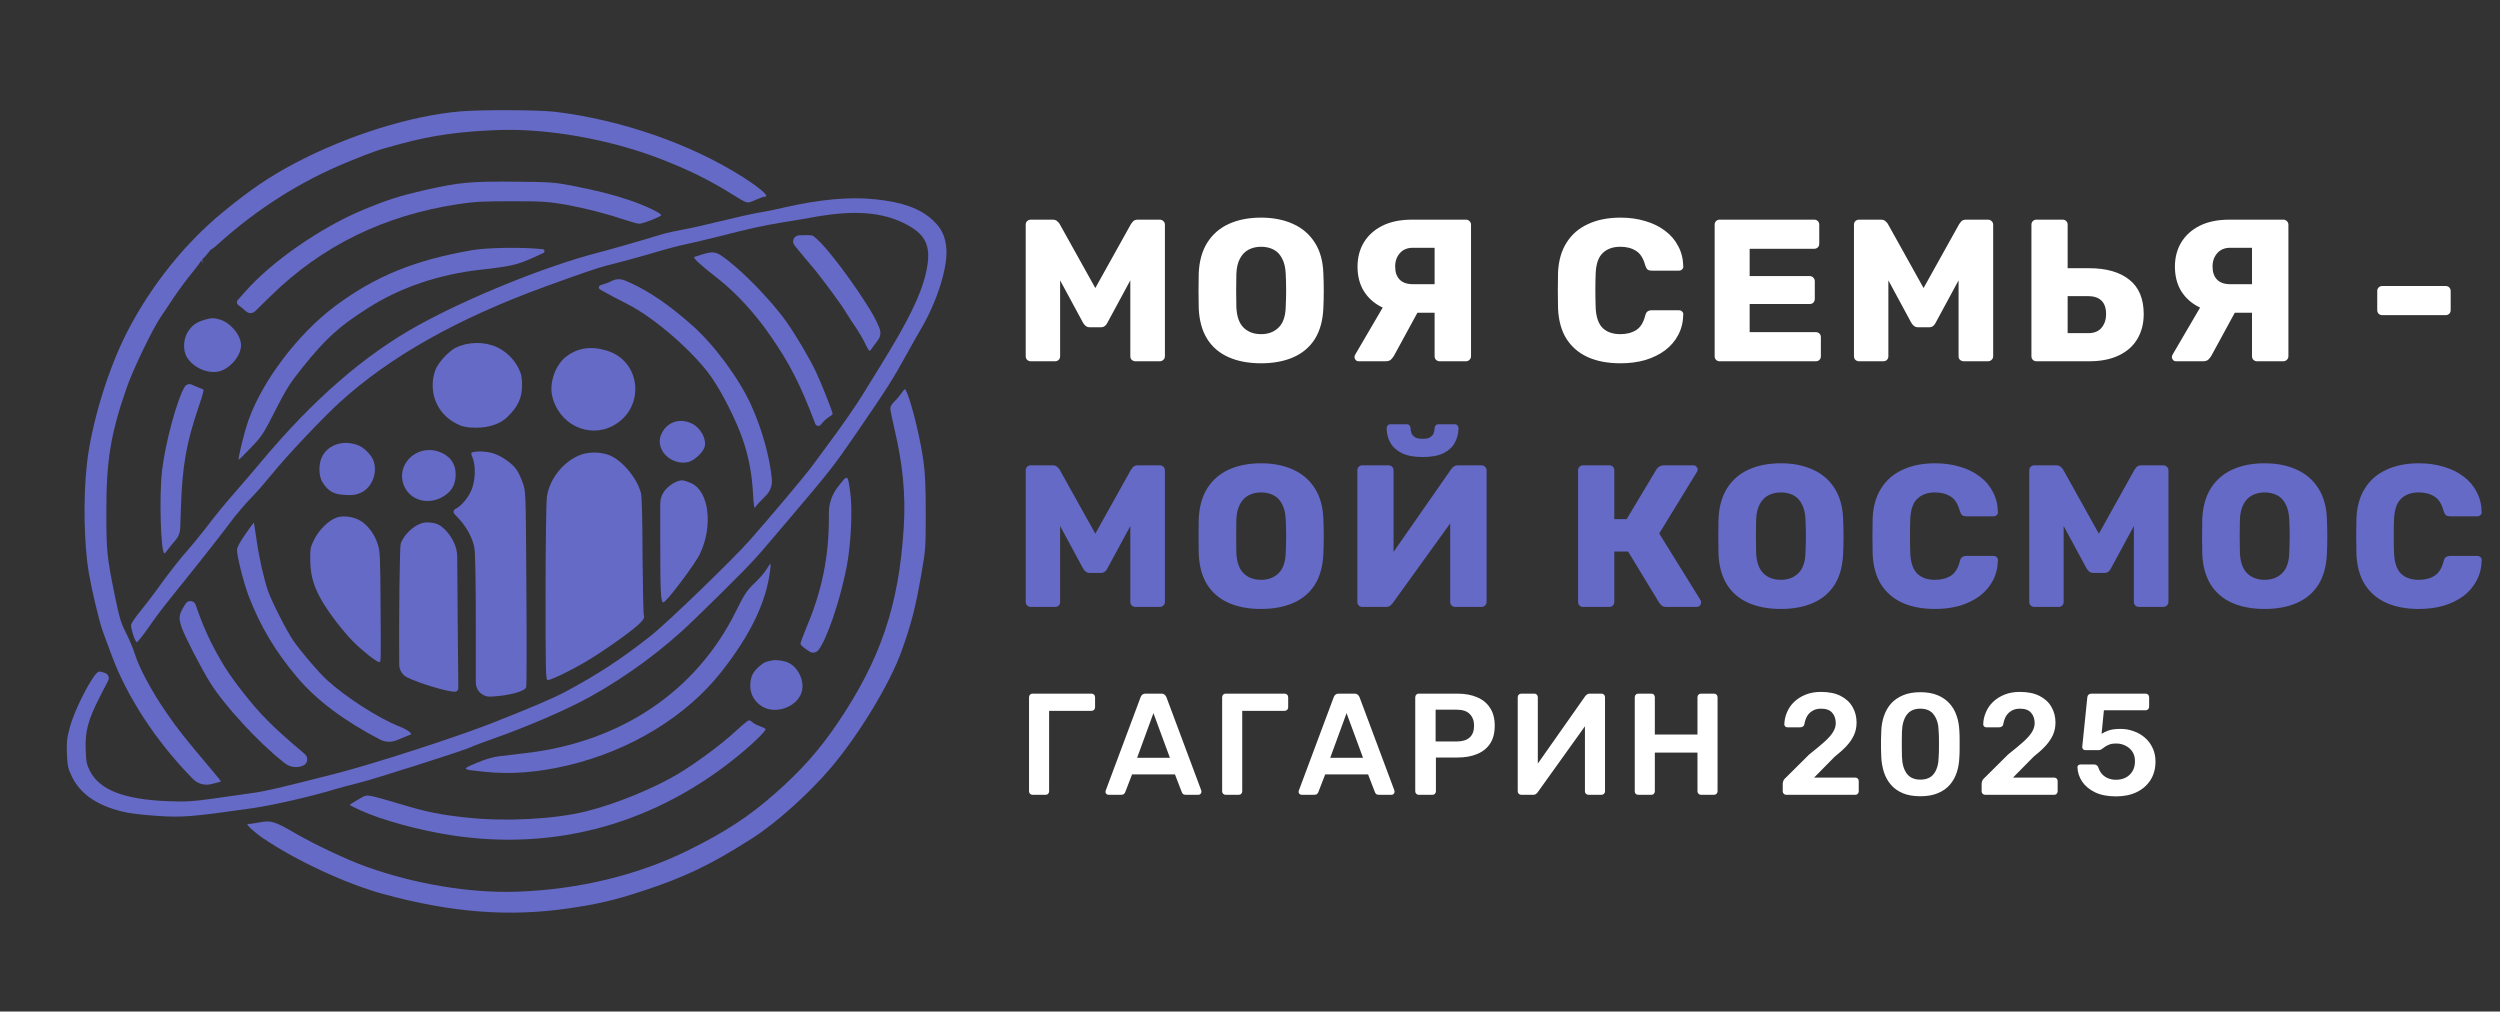 <svg width="173" height="70" viewBox="0 0 173 70" fill="none" xmlns="http://www.w3.org/2000/svg">
<rect x="0" y="0" width="173" height="70" fill="#333333" stroke="none"/>
<g clip-path="url(#clip0_3_93)">
<path d="M42.06 31.46C42.961 31.755 44.047 33.008 44.344 34.081C44.418 34.341 44.456 35.772 44.465 38.465C44.483 40.656 44.52 42.517 44.558 42.598C44.613 42.705 44.548 42.848 44.335 43.072C43.973 43.474 42.302 44.691 40.928 45.55C39.907 46.194 38.171 47.062 37.901 47.062C37.762 47.062 37.753 46.507 37.753 40.996C37.753 37.669 37.799 34.681 37.846 34.367C38.022 33.187 38.904 32.033 40.027 31.532C40.594 31.272 41.411 31.245 42.06 31.46Z" fill="#656AC6"/>
<path d="M34.105 31.362C34.689 31.532 35.497 32.095 35.776 32.552C35.896 32.73 36.082 33.142 36.193 33.464C36.375 33.998 36.387 34.159 36.418 39.483L36.425 40.618L36.425 40.701C36.453 44.36 36.444 47.437 36.416 47.545C36.342 47.849 35.172 48.153 33.928 48.207C33.38 48.226 32.926 47.787 32.926 47.239V43.331C32.926 40.182 32.889 38.223 32.824 37.883C32.694 37.212 32.267 36.425 31.691 35.826L31.451 35.571C31.349 35.462 31.38 35.284 31.515 35.217C31.942 35.003 32.424 34.421 32.647 33.858C32.898 33.214 32.926 32.247 32.712 31.702C32.573 31.353 32.582 31.326 32.721 31.29C33.065 31.201 33.659 31.236 34.105 31.362Z" fill="#656AC6"/>
<path d="M30.206 36.246C30.605 36.389 31.06 36.855 31.357 37.427C31.54 37.768 31.637 38.148 31.64 38.535L31.672 42.902L31.716 47.625C31.718 47.758 31.61 47.867 31.477 47.867C30.93 47.867 29.064 47.303 28.191 46.883C27.85 46.718 27.631 46.375 27.626 45.996L27.625 45.872C27.597 42.669 27.662 37.794 27.727 37.615C28.043 36.819 28.878 36.148 29.546 36.148C29.769 36.148 30.057 36.193 30.206 36.246Z" fill="#656AC6"/>
<path d="M30.335 31.245C31.106 31.496 31.533 32.059 31.533 32.829C31.533 33.589 31.208 34.099 30.512 34.448C29.537 34.931 28.423 34.6 27.996 33.697C27.309 32.247 28.757 30.727 30.335 31.245Z" fill="#656AC6"/>
<path d="M34.337 23.999C34.996 24.295 35.571 24.84 35.887 25.493C36.082 25.896 36.128 26.128 36.128 26.665C36.128 27.515 35.85 28.132 35.135 28.83C34.482 29.473 33.495 29.651 32.581 29.585C32.296 29.565 32.018 29.517 31.802 29.421C31.078 29.099 30.558 28.624 30.233 27.962C29.881 27.256 29.843 26.325 30.141 25.574C30.326 25.091 31.05 24.303 31.533 24.062C32.378 23.651 33.473 23.624 34.337 23.999Z" fill="#656AC6"/>
<path d="M41.977 24.259C44.409 24.983 44.678 28.276 42.395 29.474C40.705 30.36 38.644 29.34 38.208 27.39C38.004 26.477 38.44 25.252 39.164 24.688C39.972 24.071 40.881 23.928 41.977 24.259Z" fill="#656AC6"/>
<path d="M60.572 13.792C62.447 13.989 63.654 14.418 64.526 15.215C65.167 15.796 65.436 16.378 65.492 17.272C65.566 18.56 64.851 20.815 63.802 22.64C63.524 23.105 63.106 23.847 62.864 24.295C61.704 26.388 61.5 26.71 59.151 30.136C57.703 32.247 57.359 32.677 54.556 35.978C54.293 36.29 53.667 37.024 53.13 37.654L53.033 37.767C52.068 38.912 51.102 39.896 48.011 42.902C45.941 44.915 43.379 46.811 40.816 48.225C39.266 49.092 36.351 50.345 34.086 51.132C33.427 51.365 32.758 51.615 32.601 51.696C32.146 51.919 25.814 53.941 24.803 54.182C24.292 54.308 23.624 54.487 23.317 54.576C21.656 55.086 18.954 55.712 17.469 55.927C13.282 56.526 12.595 56.58 10.813 56.455C10.042 56.401 9.132 56.303 8.789 56.231C6.858 55.837 5.577 55.005 4.973 53.735C4.704 53.181 4.667 52.993 4.63 52.161C4.602 51.365 4.63 51.078 4.834 50.327C5.168 49.066 6.431 46.632 6.821 46.48C6.895 46.453 7.109 46.507 7.303 46.587C7.5 46.675 7.583 46.91 7.484 47.101L6.969 48.099C6.087 49.817 5.883 50.577 5.93 51.883C5.957 52.697 5.995 52.903 6.217 53.342C6.895 54.675 8.594 55.328 11.667 55.444C12.911 55.489 13.319 55.462 14.73 55.265C15.621 55.14 16.819 54.97 17.376 54.889C18.341 54.764 19.353 54.522 23.178 53.547C25.759 52.894 31.672 50.98 34.132 50.005C36.955 48.887 38.291 48.314 39.145 47.858C41.383 46.659 42.952 45.63 44.994 44.029C46.136 43.134 50.657 38.769 51.91 37.355C53.321 35.754 55.772 32.847 56.227 32.212C56.459 31.89 56.886 31.308 57.183 30.915C58.186 29.581 59.244 28.052 59.764 27.202C60.052 26.737 60.553 25.923 60.878 25.395C62.855 22.21 63.728 20.421 64.081 18.864C64.489 17.04 64.108 16.199 62.521 15.429C60.971 14.678 59.133 14.544 56.552 14.982C55.791 15.116 54.695 15.304 54.129 15.393C52.82 15.608 51.845 15.823 49.821 16.342C48.93 16.565 47.844 16.825 47.408 16.914C46.971 17.004 46.219 17.201 45.737 17.344C44.808 17.63 42.942 18.14 41.931 18.39C41.364 18.534 40.269 18.909 37.753 19.822C31.645 22.049 26.994 24.67 23.512 27.837C22.287 28.955 19.817 31.576 18.833 32.793C18.397 33.33 17.738 34.09 17.357 34.475C16.986 34.86 16.485 35.441 16.234 35.763C15.361 36.926 14.155 38.465 12.614 40.379L12.437 40.599C11.093 42.276 10.987 42.408 10.274 43.43C9.894 43.966 9.531 44.423 9.476 44.441C9.374 44.476 9.067 43.582 9.067 43.251C9.067 43.161 9.364 42.714 9.726 42.276C10.088 41.828 10.599 41.166 10.859 40.8C11.472 39.923 12.595 38.483 13.087 37.955C13.3 37.722 13.811 37.096 14.22 36.568C14.972 35.575 15.529 34.904 16.559 33.723C16.884 33.357 17.562 32.56 18.081 31.943C21.702 27.613 25.248 24.545 28.98 22.488C32.554 20.528 37.809 18.408 41.373 17.487C42.237 17.263 44.363 16.655 45.737 16.234C46.117 16.118 46.813 15.966 47.268 15.886C47.733 15.805 48.902 15.546 49.868 15.304C50.843 15.062 52.012 14.803 52.467 14.723C52.931 14.651 53.72 14.49 54.231 14.365C56.737 13.792 58.798 13.604 60.572 13.792Z" fill="#656AC6"/>
<path d="M43.657 19.589C44.966 20.189 46.34 21.128 47.918 22.532C49.441 23.883 51.14 26.191 51.975 28.025C52.736 29.707 53.275 31.648 53.414 33.169C53.449 33.589 53.297 34.002 52.999 34.3L52.913 34.385C52.606 34.69 52.309 35.012 52.263 35.101C52.198 35.226 52.151 34.976 52.114 34.206C52.031 32.757 51.817 31.639 51.4 30.413C50.954 29.116 50.016 27.238 49.255 26.137C48.067 24.402 45.273 21.969 43.407 21.038C42.877 20.77 42.153 20.394 41.8 20.189L41.527 20.035C41.396 19.963 41.423 19.767 41.568 19.732C41.791 19.67 42.144 19.544 42.348 19.437C42.641 19.283 42.961 19.291 43.265 19.42C43.385 19.47 43.519 19.528 43.657 19.589Z" fill="#656AC6"/>
<path d="M53.293 39.476C53.024 41.658 51.947 43.904 49.942 46.462C47.501 49.575 43.648 51.928 39.285 52.966C37.187 53.458 35.349 53.601 33.483 53.404C31.923 53.243 31.923 53.243 32.972 52.796C33.538 52.554 34.114 52.384 34.495 52.34C34.799 52.299 35.529 52.213 36.176 52.138L36.36 52.116C42.952 51.356 48.169 47.849 50.907 42.338C51.52 41.104 51.678 40.862 52.198 40.37C52.523 40.066 52.894 39.637 53.033 39.413C53.163 39.189 53.293 39.01 53.312 39.01C53.34 39.01 53.33 39.225 53.293 39.476Z" fill="#656AC6"/>
<path d="M17.747 37.311C17.924 38.572 18.249 40.021 18.546 40.889C18.778 41.578 19.873 43.734 20.309 44.351C20.866 45.147 22.008 46.48 22.612 47.044C23.884 48.216 26.195 49.71 27.662 50.282C27.95 50.398 28.265 50.568 28.349 50.658C28.488 50.801 28.479 50.819 28.321 50.873C28.219 50.908 27.857 51.051 27.504 51.203L27.436 51.231C27.066 51.378 26.651 51.359 26.297 51.177C23.8 49.88 21.878 48.43 20.56 46.865C19.056 45.085 17.998 43.313 17.209 41.247C16.865 40.361 16.401 38.509 16.401 38.053C16.401 37.874 16.596 37.517 16.977 36.971C17.292 36.514 17.552 36.157 17.562 36.166C17.58 36.184 17.654 36.694 17.747 37.311Z" fill="#656AC6"/>
<path d="M37.558 17.245C37.696 17.26 37.727 17.448 37.6 17.506L37.001 17.782C35.841 18.319 35.376 18.426 33.306 18.659C30.401 18.972 27.69 19.893 25.462 21.316C23.466 22.586 22.547 23.418 20.969 25.386C20.077 26.495 19.827 26.88 19.056 28.392C18.239 30.011 18.128 30.181 17.357 30.986C16.912 31.451 16.531 31.827 16.522 31.818C16.448 31.746 16.912 29.868 17.2 29.063C18.184 26.316 20.634 23.096 23.178 21.19C25.954 19.115 28.72 17.988 32.694 17.308C33.752 17.129 36.203 17.093 37.558 17.245Z" fill="#656AC6"/>
<path d="M39.517 12.835C41.299 13.184 42.413 13.461 43.62 13.873C44.688 14.239 45.764 14.758 45.755 14.893C45.746 14.991 44.483 15.483 44.242 15.483C44.14 15.483 43.759 15.385 43.388 15.259C42.005 14.794 40.51 14.409 39.183 14.168C37.92 13.953 37.586 13.926 35.432 13.926C33.408 13.926 32.87 13.953 31.719 14.123C26.557 14.91 22.259 17.013 18.713 20.502L17.653 21.537C17.482 21.704 17.21 21.709 17.032 21.548C16.847 21.387 16.605 21.19 16.494 21.11C16.377 21.035 16.355 20.873 16.447 20.769L16.94 20.215C18.778 18.104 22.222 15.716 25.202 14.49C26.799 13.828 27.699 13.542 29.389 13.157C31.802 12.611 32.526 12.54 35.85 12.576C38.041 12.594 38.375 12.62 39.517 12.835Z" fill="#656AC6"/>
<path d="M15.185 22.103C15.937 22.309 16.68 23.194 16.68 23.892C16.68 24.599 15.956 25.475 15.204 25.69C14.415 25.914 13.31 25.422 12.901 24.661C12.66 24.205 12.688 23.472 12.985 22.988C13.263 22.532 13.56 22.309 14.127 22.139C14.591 21.995 14.786 21.987 15.185 22.103Z" fill="#656AC6"/>
<path d="M38.403 7.736C42.998 8.291 47.807 9.963 51.409 12.254C52.616 13.023 53.275 13.604 52.941 13.604C52.866 13.604 52.56 13.712 52.272 13.837C51.669 14.105 51.78 14.132 50.564 13.381C49.032 12.432 47.612 11.735 45.718 11.001C42.209 9.641 37.92 8.881 34.504 8.997C31.802 9.096 29.909 9.364 27.727 9.954C26.149 10.375 25.787 10.5 24.069 11.207C20.783 12.549 17.757 14.472 15.064 16.914C14.294 17.63 13.449 17.786 13.904 17.5C14.108 17.366 13.954 16.803 14 17C14.057 17.24 14.366 17.337 14.514 17.14C14.952 16.556 15.551 15.786 15.5 16C15.464 16.151 14.905 16.875 14.402 17.505C13.895 18.14 13.986 17.69 14.043 18.5C14.043 18.269 13.99 18.12 13.923 18.023C13.881 17.962 13.915 17.977 13.904 18.05C13.895 18.104 13.635 18.462 13.31 18.855C12.985 19.24 12.409 20.018 12.029 20.582C11.657 21.146 11.249 21.745 11.137 21.915C10.571 22.729 9.188 25.592 8.752 26.871C7.656 30.029 7.35 31.89 7.359 35.432C7.359 38.134 7.396 38.536 7.953 41.256C8.269 42.785 8.371 43.126 8.724 43.805C8.947 44.244 9.225 44.906 9.337 45.273C9.634 46.239 10.525 47.885 11.527 49.334C12.298 50.461 12.79 51.078 14.749 53.395C15.046 53.744 15.287 54.048 15.287 54.075C15.287 54.093 14.962 54.182 14.572 54.272C14.122 54.367 13.655 54.222 13.336 53.89L13.171 53.717C10.766 51.239 8.798 48.216 7.749 45.407C7.489 44.718 7.201 43.94 7.109 43.68C6.886 43.09 6.338 40.773 6.143 39.637C5.809 37.615 5.753 34.457 6.013 32.122C6.329 29.286 7.489 25.484 8.854 22.863C10.497 19.705 12.818 16.816 15.436 14.669C17.348 13.103 18.657 12.218 20.421 11.287C24.051 9.373 28.423 8.004 31.839 7.709C33.334 7.584 37.242 7.602 38.403 7.736Z" fill="#656AC6"/>
<path d="M51.941 49.878C52.011 49.92 52.075 49.993 52.143 50.039C52.245 50.108 52.407 50.19 52.569 50.246C52.792 50.327 52.978 50.425 52.978 50.461C52.978 50.604 52.161 51.409 51.214 52.188C45.402 56.992 38.44 58.933 31.162 57.788C28.943 57.439 26.427 56.75 24.97 56.088C24.543 55.891 24.199 55.721 24.199 55.703C24.199 55.685 24.45 55.524 24.756 55.345C25.304 55.014 25.332 55.014 25.787 55.104C26.047 55.158 26.928 55.408 27.755 55.658C29.5 56.186 30.512 56.392 32.341 56.58C34.977 56.866 38.375 56.687 40.538 56.151C42.58 55.65 45.273 54.549 46.962 53.529C48.262 52.742 49.896 51.526 50.88 50.622C51.222 50.306 51.543 50.033 51.711 49.908C51.785 49.853 51.863 49.831 51.941 49.878Z" fill="#656AC6"/>
<path d="M54.565 45.863C55.252 46.194 55.688 47.142 55.484 47.858C55.196 48.913 53.674 49.477 52.727 48.878C52.198 48.547 51.91 48.037 51.919 47.419C51.929 46.838 52.105 46.48 52.56 46.096C52.866 45.836 52.978 45.782 53.488 45.693C53.758 45.648 54.287 45.729 54.565 45.863Z" fill="#656AC6"/>
<path d="M58.836 34.063C59.003 35.253 58.891 37.615 58.603 39.154C58.158 41.506 57.192 44.324 56.617 45.004C56.467 45.174 56.216 45.211 56.024 45.09L55.874 44.995C55.614 44.825 55.391 44.628 55.391 44.548C55.391 44.476 55.596 43.922 55.846 43.322C56.877 40.88 57.359 38.501 57.359 35.879V35.49C57.359 34.844 57.575 34.216 57.972 33.706C58.678 32.793 58.659 32.793 58.836 34.063Z" fill="#656AC6"/>
<path d="M49.877 17.666C51.14 18.489 53.358 20.752 54.454 22.318C55.085 23.212 56.013 24.787 56.44 25.681C56.784 26.388 57.619 28.49 57.619 28.642C57.619 28.678 57.489 28.785 57.341 28.875C57.183 28.964 56.951 29.188 56.812 29.376C56.705 29.524 56.476 29.493 56.414 29.321L56.385 29.242C55.373 26.585 54.649 25.162 53.303 23.221C52.235 21.674 50.963 20.296 49.719 19.312C48.401 18.283 47.909 17.827 48.067 17.773C48.141 17.755 48.382 17.675 48.614 17.603C49.218 17.406 49.506 17.424 49.877 17.666Z" fill="#656AC6"/>
<path d="M56.793 16.798C57.508 17.541 58.761 19.195 59.745 20.707C60.386 21.691 60.599 22.076 60.859 22.711C60.974 22.988 60.932 23.305 60.75 23.543L60.702 23.606C60.516 23.856 60.312 24.125 60.256 24.214C60.172 24.348 60.117 24.286 59.875 23.785C59.717 23.454 59.42 22.953 59.225 22.666C59.021 22.38 58.743 21.942 58.594 21.7C58.241 21.083 56.663 18.963 56.069 18.292C55.809 17.988 55.336 17.424 55.029 17.04L54.975 16.971C54.761 16.704 54.938 16.307 55.28 16.288C55.726 16.261 56.153 16.27 56.227 16.306C56.31 16.333 56.561 16.556 56.793 16.798Z" fill="#656AC6"/>
<path d="M62.939 27.667C63.301 28.776 63.728 30.646 63.904 31.925C64.025 32.775 64.062 33.679 64.062 35.522C64.062 37.874 64.053 38.053 63.765 39.681C63.347 42.079 63.078 43.117 62.391 45.049C61.583 47.303 59.476 50.783 57.508 53.118C56.032 54.862 53.73 56.938 52.077 57.993C49.199 59.836 47.389 60.704 44.428 61.67C42.552 62.287 41.364 62.565 39.34 62.86C35.219 63.459 31.264 63.155 26.557 61.876C23.986 61.178 20.532 59.577 18.211 58.011C17.59 57.591 16.958 57 17.153 57.018C17.227 57.027 17.58 56.983 17.951 56.911C18.778 56.759 18.973 56.812 20.542 57.725C21.851 58.477 24.078 59.523 25.332 59.97C28.702 61.178 32.499 61.813 35.757 61.706C40.018 61.563 44.158 60.561 47.64 58.834C50.202 57.564 51.817 56.508 53.627 54.916C55.419 53.342 56.691 51.91 57.954 50.05C60.934 45.639 62.205 41.9 62.539 36.506C62.679 34.242 62.484 32.176 61.89 29.653C61.732 29 61.611 28.374 61.611 28.258C61.611 28.132 61.732 27.927 61.899 27.774C62.057 27.631 62.261 27.381 62.373 27.22C62.475 27.068 62.586 26.934 62.623 26.934C62.669 26.934 62.809 27.265 62.939 27.667Z" fill="#656AC6"/>
<path d="M47.872 33.455C49.06 34.028 49.348 36.389 48.447 38.304C48.113 39.028 46.117 41.667 45.904 41.685C45.727 41.703 45.69 40.969 45.69 37.785V34.851C45.69 34.543 45.788 34.242 45.969 33.992C46.303 33.536 46.953 33.178 47.306 33.249C47.435 33.276 47.695 33.375 47.872 33.455Z" fill="#656AC6"/>
<path d="M47.881 29.313C48.484 29.608 48.902 30.369 48.763 30.915C48.67 31.281 48.076 31.845 47.668 31.961C46.953 32.167 46.071 31.755 45.774 31.076C45.588 30.664 45.616 30.279 45.848 29.877C46.266 29.161 47.092 28.928 47.881 29.313Z" fill="#656AC6"/>
<path d="M24.905 36.014C25.425 36.309 25.898 36.926 26.13 37.624C26.297 38.116 26.316 38.465 26.334 41.784C26.362 46.006 26.372 45.809 26.223 45.809C26.047 45.809 24.97 44.95 24.376 44.333C24.088 44.038 23.596 43.456 23.28 43.045C21.943 41.292 21.488 40.227 21.47 38.787C21.461 37.946 21.479 37.856 21.767 37.284C22.101 36.64 22.742 36.014 23.29 35.817C23.726 35.656 24.431 35.745 24.905 36.014Z" fill="#656AC6"/>
<path d="M24.812 30.825C25.239 30.995 25.768 31.559 25.88 31.979C26.112 32.802 25.712 33.75 24.988 34.09C24.636 34.251 24.441 34.278 23.884 34.251C23.113 34.215 22.714 34.001 22.333 33.401C22.027 32.927 22.027 32.042 22.333 31.514C22.807 30.718 23.828 30.431 24.812 30.825Z" fill="#656AC6"/>
<path d="M14.043 26.934C14.136 26.934 14.053 27.256 13.746 28.15C12.883 30.7 12.623 32.203 12.521 35.092L12.471 36.56C12.461 36.861 12.348 37.148 12.149 37.373C11.982 37.561 11.759 37.847 11.639 37.999C11.527 38.161 11.407 38.295 11.379 38.295C11.128 38.295 11.008 34.332 11.212 32.587C11.425 30.691 12.261 27.596 12.79 26.755C12.892 26.599 13.091 26.54 13.261 26.613L13.486 26.71C13.774 26.835 14.025 26.934 14.043 26.934Z" fill="#656AC6"/>
<path d="M14.591 44.423C15.287 45.8 15.798 46.605 16.754 47.831C17.97 49.397 18.852 50.291 20.913 52.026L21.095 52.182C21.358 52.407 21.3 52.828 20.987 52.975C20.57 53.162 20.084 53.103 19.723 52.823L19.585 52.715C17.877 51.373 15.547 48.842 14.535 47.232C13.904 46.212 12.716 43.904 12.549 43.358C12.344 42.687 12.372 42.526 12.846 41.775C13.018 41.5 13.431 41.546 13.539 41.852L13.681 42.258C13.904 42.902 14.312 43.877 14.591 44.423Z" fill="#656AC6"/>
</g>
<path d="M71.449 55C71.382 55 71.325 54.977 71.279 54.93C71.232 54.883 71.209 54.827 71.209 54.76V48.25C71.209 48.177 71.232 48.117 71.279 48.07C71.325 48.023 71.382 48 71.449 48H75.529C75.602 48 75.662 48.023 75.709 48.07C75.755 48.117 75.779 48.177 75.779 48.25V48.95C75.779 49.017 75.755 49.073 75.709 49.12C75.662 49.167 75.602 49.19 75.529 49.19H72.599V54.76C72.599 54.827 72.575 54.883 72.529 54.93C72.489 54.977 72.432 55 72.359 55H71.449ZM76.708 55C76.655 55 76.605 54.98 76.558 54.94C76.518 54.9 76.498 54.85 76.498 54.79C76.498 54.763 76.505 54.733 76.518 54.7L78.928 48.25C78.948 48.183 78.985 48.127 79.038 48.08C79.098 48.027 79.178 48 79.278 48H80.368C80.468 48 80.545 48.027 80.598 48.08C80.652 48.127 80.692 48.183 80.718 48.25L83.128 54.7C83.135 54.733 83.138 54.763 83.138 54.79C83.138 54.85 83.118 54.9 83.078 54.94C83.038 54.98 82.992 55 82.938 55H82.068C81.975 55 81.905 54.98 81.858 54.94C81.818 54.893 81.792 54.85 81.778 54.81L81.308 53.59H78.338L77.868 54.81C77.855 54.85 77.825 54.893 77.778 54.94C77.738 54.98 77.672 55 77.578 55H76.708ZM78.688 52.44H80.958L79.818 49.35L78.688 52.44ZM84.812 55C84.745 55 84.689 54.977 84.642 54.93C84.595 54.883 84.572 54.827 84.572 54.76V48.25C84.572 48.177 84.595 48.117 84.642 48.07C84.689 48.023 84.745 48 84.812 48H88.892C88.965 48 89.025 48.023 89.072 48.07C89.119 48.117 89.142 48.177 89.142 48.25V48.95C89.142 49.017 89.119 49.073 89.072 49.12C89.025 49.167 88.965 49.19 88.892 49.19H85.962V54.76C85.962 54.827 85.939 54.883 85.892 54.93C85.852 54.977 85.795 55 85.722 55H84.812ZM90.072 55C90.018 55 89.968 54.98 89.922 54.94C89.882 54.9 89.862 54.85 89.862 54.79C89.862 54.763 89.868 54.733 89.882 54.7L92.292 48.25C92.312 48.183 92.348 48.127 92.402 48.08C92.462 48.027 92.542 48 92.642 48H93.732C93.832 48 93.908 48.027 93.962 48.08C94.015 48.127 94.055 48.183 94.082 48.25L96.492 54.7C96.498 54.733 96.502 54.763 96.502 54.79C96.502 54.85 96.482 54.9 96.442 54.94C96.402 54.98 96.355 55 96.302 55H95.432C95.338 55 95.268 54.98 95.222 54.94C95.182 54.893 95.155 54.85 95.142 54.81L94.672 53.59H91.702L91.232 54.81C91.218 54.85 91.188 54.893 91.142 54.94C91.102 54.98 91.035 55 90.942 55H90.072ZM92.052 52.44H94.322L93.182 49.35L92.052 52.44ZM98.175 55C98.109 55 98.052 54.977 98.005 54.93C97.959 54.883 97.935 54.827 97.935 54.76V48.25C97.935 48.177 97.959 48.117 98.005 48.07C98.052 48.023 98.109 48 98.175 48H100.855C101.375 48 101.829 48.083 102.215 48.25C102.602 48.41 102.902 48.657 103.115 48.99C103.329 49.317 103.435 49.727 103.435 50.22C103.435 50.72 103.329 51.133 103.115 51.46C102.902 51.78 102.602 52.02 102.215 52.18C101.829 52.34 101.375 52.42 100.855 52.42H99.365V54.76C99.365 54.827 99.342 54.883 99.295 54.93C99.255 54.977 99.199 55 99.125 55H98.175ZM99.345 51.31H100.805C101.192 51.31 101.489 51.22 101.695 51.04C101.902 50.853 102.005 50.58 102.005 50.22C102.005 49.887 101.909 49.62 101.715 49.42C101.522 49.213 101.219 49.11 100.805 49.11H99.345V51.31ZM105.267 55C105.2 55 105.144 54.977 105.097 54.93C105.05 54.883 105.027 54.823 105.027 54.75V48.25C105.027 48.177 105.05 48.117 105.097 48.07C105.144 48.023 105.204 48 105.277 48H106.177C106.25 48 106.307 48.023 106.347 48.07C106.394 48.117 106.417 48.177 106.417 48.25V52.84L109.707 48.16C109.734 48.127 109.77 48.093 109.817 48.06C109.864 48.02 109.924 48 109.997 48H110.827C110.894 48 110.95 48.023 110.997 48.07C111.044 48.117 111.067 48.177 111.067 48.25V54.76C111.067 54.827 111.044 54.883 110.997 54.93C110.95 54.977 110.894 55 110.827 55H109.927C109.854 55 109.794 54.977 109.747 54.93C109.7 54.883 109.677 54.827 109.677 54.76V50.26L106.397 54.84C106.377 54.867 106.344 54.9 106.297 54.94C106.25 54.98 106.187 55 106.107 55H105.267ZM113.365 55C113.298 55 113.241 54.98 113.195 54.94C113.148 54.893 113.125 54.833 113.125 54.76V48.25C113.125 48.177 113.148 48.117 113.195 48.07C113.241 48.023 113.298 48 113.365 48H114.275C114.348 48 114.405 48.023 114.445 48.07C114.491 48.117 114.515 48.177 114.515 48.25V50.83H117.465V48.25C117.465 48.177 117.488 48.117 117.535 48.07C117.581 48.023 117.638 48 117.705 48H118.605C118.678 48 118.738 48.023 118.785 48.07C118.831 48.117 118.855 48.177 118.855 48.25V54.76C118.855 54.827 118.831 54.883 118.785 54.93C118.738 54.977 118.678 55 118.605 55H117.705C117.638 55 117.581 54.977 117.535 54.93C117.488 54.883 117.465 54.827 117.465 54.76V52.08H114.515V54.76C114.515 54.827 114.491 54.883 114.445 54.93C114.405 54.977 114.348 55 114.275 55H113.365ZM123.605 55C123.538 55 123.482 54.977 123.435 54.93C123.388 54.883 123.365 54.827 123.365 54.76V54.25C123.365 54.19 123.378 54.12 123.405 54.04C123.438 53.953 123.508 53.867 123.615 53.78L125.195 52.21C125.635 51.863 125.988 51.57 126.255 51.33C126.528 51.083 126.725 50.86 126.845 50.66C126.972 50.453 127.035 50.25 127.035 50.05C127.035 49.75 126.952 49.507 126.785 49.32C126.625 49.133 126.368 49.04 126.015 49.04C125.782 49.04 125.585 49.09 125.425 49.19C125.265 49.283 125.138 49.41 125.045 49.57C124.958 49.73 124.898 49.907 124.865 50.1C124.852 50.187 124.815 50.247 124.755 50.28C124.695 50.313 124.635 50.33 124.575 50.33H123.685C123.625 50.33 123.575 50.31 123.535 50.27C123.495 50.23 123.475 50.183 123.475 50.13C123.482 49.843 123.542 49.567 123.655 49.3C123.768 49.027 123.932 48.787 124.145 48.58C124.365 48.367 124.632 48.197 124.945 48.07C125.258 47.943 125.612 47.88 126.005 47.88C126.558 47.88 127.015 47.973 127.375 48.16C127.742 48.347 128.015 48.6 128.195 48.92C128.382 49.24 128.475 49.6 128.475 50C128.475 50.313 128.415 50.603 128.295 50.87C128.175 51.13 128.002 51.383 127.775 51.63C127.548 51.87 127.275 52.117 126.955 52.37L125.535 53.81H128.385C128.458 53.81 128.515 53.833 128.555 53.88C128.602 53.92 128.625 53.977 128.625 54.05V54.76C128.625 54.827 128.602 54.883 128.555 54.93C128.515 54.977 128.458 55 128.385 55H123.605ZM132.886 55.1C132.413 55.1 132.01 55.03 131.676 54.89C131.343 54.75 131.07 54.557 130.856 54.31C130.643 54.063 130.483 53.78 130.376 53.46C130.27 53.133 130.206 52.787 130.186 52.42C130.18 52.24 130.173 52.043 130.166 51.83C130.166 51.61 130.166 51.39 130.166 51.17C130.173 50.95 130.18 50.747 130.186 50.56C130.2 50.193 130.263 49.85 130.376 49.53C130.49 49.203 130.653 48.92 130.866 48.68C131.086 48.44 131.363 48.25 131.696 48.11C132.03 47.97 132.426 47.9 132.886 47.9C133.353 47.9 133.753 47.97 134.086 48.11C134.42 48.25 134.693 48.44 134.906 48.68C135.126 48.92 135.29 49.203 135.396 49.53C135.51 49.85 135.573 50.193 135.586 50.56C135.6 50.747 135.606 50.95 135.606 51.17C135.606 51.39 135.606 51.61 135.606 51.83C135.606 52.043 135.6 52.24 135.586 52.42C135.573 52.787 135.513 53.133 135.406 53.46C135.3 53.78 135.14 54.063 134.926 54.31C134.713 54.557 134.436 54.75 134.096 54.89C133.763 55.03 133.36 55.1 132.886 55.1ZM132.886 53.95C133.32 53.95 133.636 53.81 133.836 53.53C134.043 53.243 134.15 52.857 134.156 52.37C134.17 52.177 134.176 51.983 134.176 51.79C134.176 51.59 134.176 51.39 134.176 51.19C134.176 50.99 134.17 50.8 134.156 50.62C134.15 50.147 134.043 49.767 133.836 49.48C133.636 49.187 133.32 49.04 132.886 49.04C132.46 49.04 132.143 49.187 131.936 49.48C131.736 49.767 131.63 50.147 131.616 50.62C131.616 50.8 131.613 50.99 131.606 51.19C131.606 51.39 131.606 51.59 131.606 51.79C131.613 51.983 131.616 52.177 131.616 52.37C131.63 52.857 131.74 53.243 131.946 53.53C132.153 53.81 132.466 53.95 132.886 53.95ZM137.369 55C137.302 55 137.245 54.977 137.199 54.93C137.152 54.883 137.129 54.827 137.129 54.76V54.25C137.129 54.19 137.142 54.12 137.169 54.04C137.202 53.953 137.272 53.867 137.379 53.78L138.959 52.21C139.399 51.863 139.752 51.57 140.019 51.33C140.292 51.083 140.489 50.86 140.609 50.66C140.735 50.453 140.799 50.25 140.799 50.05C140.799 49.75 140.715 49.507 140.549 49.32C140.389 49.133 140.132 49.04 139.779 49.04C139.545 49.04 139.349 49.09 139.189 49.19C139.029 49.283 138.902 49.41 138.809 49.57C138.722 49.73 138.662 49.907 138.629 50.1C138.615 50.187 138.579 50.247 138.519 50.28C138.459 50.313 138.399 50.33 138.339 50.33H137.449C137.389 50.33 137.339 50.31 137.299 50.27C137.259 50.23 137.239 50.183 137.239 50.13C137.245 49.843 137.305 49.567 137.419 49.3C137.532 49.027 137.695 48.787 137.909 48.58C138.129 48.367 138.395 48.197 138.709 48.07C139.022 47.943 139.375 47.88 139.769 47.88C140.322 47.88 140.779 47.973 141.139 48.16C141.505 48.347 141.779 48.6 141.959 48.92C142.145 49.24 142.239 49.6 142.239 50C142.239 50.313 142.179 50.603 142.059 50.87C141.939 51.13 141.765 51.383 141.539 51.63C141.312 51.87 141.039 52.117 140.719 52.37L139.299 53.81H142.149C142.222 53.81 142.279 53.833 142.319 53.88C142.365 53.92 142.389 53.977 142.389 54.05V54.76C142.389 54.827 142.365 54.883 142.319 54.93C142.279 54.977 142.222 55 142.149 55H137.369ZM146.43 55.11C145.857 55.11 145.373 55.017 144.98 54.83C144.587 54.637 144.287 54.387 144.08 54.08C143.88 53.773 143.773 53.447 143.76 53.1C143.753 53.04 143.77 52.993 143.81 52.96C143.857 52.92 143.91 52.9 143.97 52.9H144.9C144.973 52.9 145.033 52.917 145.08 52.95C145.133 52.977 145.173 53.027 145.2 53.1C145.267 53.3 145.36 53.463 145.48 53.59C145.607 53.717 145.75 53.81 145.91 53.87C146.077 53.93 146.25 53.96 146.43 53.96C146.67 53.96 146.887 53.913 147.08 53.82C147.28 53.72 147.44 53.573 147.56 53.38C147.68 53.187 147.74 52.95 147.74 52.67C147.74 52.423 147.683 52.21 147.57 52.03C147.457 51.85 147.3 51.71 147.1 51.61C146.907 51.503 146.683 51.45 146.43 51.45C146.243 51.45 146.09 51.473 145.97 51.52C145.85 51.567 145.747 51.62 145.66 51.68C145.58 51.74 145.507 51.793 145.44 51.84C145.38 51.887 145.31 51.91 145.23 51.91H144.31C144.25 51.91 144.197 51.89 144.15 51.85C144.11 51.803 144.09 51.75 144.09 51.69L144.44 48.27C144.447 48.183 144.477 48.117 144.53 48.07C144.583 48.023 144.647 48 144.72 48H148.48C148.547 48 148.603 48.023 148.65 48.07C148.697 48.117 148.72 48.173 148.72 48.24V48.91C148.72 48.977 148.697 49.033 148.65 49.08C148.603 49.127 148.547 49.15 148.48 49.15H145.59L145.43 50.78C145.55 50.7 145.71 50.623 145.91 50.55C146.11 50.477 146.387 50.44 146.74 50.44C147.06 50.44 147.363 50.493 147.65 50.6C147.943 50.7 148.203 50.85 148.43 51.05C148.657 51.243 148.833 51.48 148.96 51.76C149.093 52.033 149.16 52.347 149.16 52.7C149.16 53.187 149.047 53.61 148.82 53.97C148.593 54.33 148.277 54.61 147.87 54.81C147.463 55.01 146.983 55.11 146.43 55.11Z" fill="white"/>
<path d="M71.33 25C71.237 25 71.153 24.967 71.078 24.902C71.013 24.837 70.98 24.753 70.98 24.65V15.55C70.98 15.447 71.013 15.363 71.078 15.298C71.153 15.233 71.237 15.2 71.33 15.2H72.842C72.991 15.2 73.103 15.242 73.178 15.326C73.262 15.401 73.313 15.461 73.332 15.508L75.796 19.932L78.26 15.508C78.288 15.461 78.335 15.401 78.4 15.326C78.475 15.242 78.591 15.2 78.75 15.2H80.248C80.351 15.2 80.435 15.233 80.5 15.298C80.575 15.363 80.612 15.447 80.612 15.55V24.65C80.612 24.753 80.575 24.837 80.5 24.902C80.435 24.967 80.351 25 80.248 25H78.582C78.479 25 78.391 24.967 78.316 24.902C78.251 24.837 78.218 24.753 78.218 24.65V19.4L76.636 22.326C76.599 22.41 76.543 22.485 76.468 22.55C76.393 22.615 76.291 22.648 76.16 22.648H75.432C75.301 22.648 75.199 22.615 75.124 22.55C75.049 22.485 74.989 22.41 74.942 22.326L73.36 19.4V24.65C73.36 24.753 73.327 24.837 73.262 24.902C73.197 24.967 73.113 25 73.01 25H71.33ZM87.264 25.14C86.405 25.14 85.659 25 85.024 24.72C84.389 24.44 83.895 24.02 83.54 23.46C83.185 22.891 82.989 22.181 82.952 21.332C82.943 20.931 82.938 20.529 82.938 20.128C82.938 19.727 82.943 19.321 82.952 18.91C82.989 18.07 83.185 17.365 83.54 16.796C83.904 16.217 84.403 15.783 85.038 15.494C85.673 15.205 86.415 15.06 87.264 15.06C88.104 15.06 88.841 15.205 89.476 15.494C90.12 15.783 90.624 16.217 90.988 16.796C91.352 17.365 91.548 18.07 91.576 18.91C91.595 19.321 91.604 19.727 91.604 20.128C91.604 20.529 91.595 20.931 91.576 21.332C91.539 22.181 91.343 22.891 90.988 23.46C90.633 24.02 90.139 24.44 89.504 24.72C88.869 25 88.123 25.14 87.264 25.14ZM87.264 23.124C87.759 23.124 88.16 22.975 88.468 22.676C88.785 22.377 88.953 21.901 88.972 21.248C88.991 20.837 89 20.45 89 20.086C89 19.722 88.991 19.344 88.972 18.952C88.953 18.513 88.869 18.159 88.72 17.888C88.58 17.608 88.384 17.403 88.132 17.272C87.88 17.141 87.591 17.076 87.264 17.076C86.947 17.076 86.662 17.141 86.41 17.272C86.158 17.403 85.957 17.608 85.808 17.888C85.659 18.159 85.575 18.513 85.556 18.952C85.547 19.344 85.542 19.722 85.542 20.086C85.542 20.45 85.547 20.837 85.556 21.248C85.584 21.901 85.752 22.377 86.06 22.676C86.368 22.975 86.769 23.124 87.264 23.124ZM99.625 25C99.531 25 99.448 24.967 99.373 24.902C99.308 24.837 99.275 24.753 99.275 24.65V21.64H97.413C96.731 21.64 96.129 21.509 95.607 21.248C95.084 20.987 94.674 20.618 94.375 20.142C94.085 19.666 93.941 19.101 93.941 18.448C93.941 17.823 94.085 17.267 94.375 16.782C94.674 16.287 95.103 15.9 95.663 15.62C96.223 15.34 96.909 15.2 97.721 15.2H101.445C101.538 15.2 101.618 15.233 101.683 15.298C101.758 15.363 101.795 15.447 101.795 15.55V24.65C101.795 24.753 101.758 24.837 101.683 24.902C101.618 24.967 101.538 25 101.445 25H99.625ZM94.025 25C93.941 25 93.871 24.972 93.815 24.916C93.759 24.851 93.731 24.781 93.731 24.706C93.731 24.659 93.745 24.608 93.773 24.552L95.901 20.912L98.253 21.332L96.461 24.622C96.405 24.715 96.335 24.804 96.251 24.888C96.167 24.963 96.041 25 95.873 25H94.025ZM97.777 19.666H99.275V17.146H97.777C97.385 17.146 97.082 17.272 96.867 17.524C96.652 17.767 96.545 18.075 96.545 18.448C96.545 18.831 96.647 19.129 96.853 19.344C97.058 19.559 97.366 19.666 97.777 19.666ZM112.142 25.14C111.255 25.14 110.494 24.995 109.86 24.706C109.234 24.417 108.744 23.992 108.39 23.432C108.044 22.872 107.853 22.177 107.816 21.346C107.806 20.963 107.802 20.553 107.802 20.114C107.802 19.675 107.806 19.255 107.816 18.854C107.853 18.042 108.049 17.356 108.404 16.796C108.758 16.227 109.253 15.797 109.888 15.508C110.522 15.209 111.274 15.06 112.142 15.06C112.758 15.06 113.327 15.139 113.85 15.298C114.372 15.447 114.83 15.671 115.222 15.97C115.614 16.259 115.917 16.614 116.132 17.034C116.356 17.445 116.472 17.911 116.482 18.434C116.491 18.518 116.463 18.588 116.398 18.644C116.342 18.7 116.272 18.728 116.188 18.728H114.298C114.176 18.728 114.083 18.705 114.018 18.658C113.952 18.602 113.896 18.504 113.85 18.364C113.719 17.869 113.504 17.533 113.206 17.356C112.916 17.169 112.557 17.076 112.128 17.076C111.614 17.076 111.208 17.221 110.91 17.51C110.611 17.79 110.448 18.261 110.42 18.924C110.392 19.689 110.392 20.473 110.42 21.276C110.448 21.939 110.611 22.415 110.91 22.704C111.208 22.984 111.614 23.124 112.128 23.124C112.557 23.124 112.921 23.031 113.22 22.844C113.518 22.657 113.728 22.321 113.85 21.836C113.887 21.696 113.938 21.603 114.004 21.556C114.078 21.5 114.176 21.472 114.298 21.472H116.188C116.272 21.472 116.342 21.5 116.398 21.556C116.463 21.612 116.491 21.682 116.482 21.766C116.472 22.289 116.356 22.76 116.132 23.18C115.917 23.591 115.614 23.945 115.222 24.244C114.83 24.533 114.372 24.757 113.85 24.916C113.327 25.065 112.758 25.14 112.142 25.14ZM119.004 25C118.901 25 118.817 24.967 118.752 24.902C118.686 24.837 118.654 24.753 118.654 24.65V15.55C118.654 15.447 118.686 15.363 118.752 15.298C118.817 15.233 118.901 15.2 119.004 15.2H125.542C125.644 15.2 125.728 15.233 125.794 15.298C125.859 15.363 125.892 15.447 125.892 15.55V16.866C125.892 16.969 125.859 17.053 125.794 17.118C125.728 17.183 125.644 17.216 125.542 17.216H121.076V19.106H125.234C125.336 19.106 125.42 19.143 125.486 19.218C125.551 19.283 125.584 19.367 125.584 19.47V20.688C125.584 20.781 125.551 20.865 125.486 20.94C125.42 21.005 125.336 21.038 125.234 21.038H121.076V22.984H125.654C125.756 22.984 125.84 23.017 125.906 23.082C125.971 23.147 126.004 23.231 126.004 23.334V24.65C126.004 24.753 125.971 24.837 125.906 24.902C125.84 24.967 125.756 25 125.654 25H119.004ZM128.645 25C128.552 25 128.468 24.967 128.393 24.902C128.328 24.837 128.295 24.753 128.295 24.65V15.55C128.295 15.447 128.328 15.363 128.393 15.298C128.468 15.233 128.552 15.2 128.645 15.2H130.157C130.307 15.2 130.419 15.242 130.493 15.326C130.577 15.401 130.629 15.461 130.647 15.508L133.111 19.932L135.575 15.508C135.603 15.461 135.65 15.401 135.715 15.326C135.79 15.242 135.907 15.2 136.065 15.2H137.563C137.666 15.2 137.75 15.233 137.815 15.298C137.89 15.363 137.927 15.447 137.927 15.55V24.65C137.927 24.753 137.89 24.837 137.815 24.902C137.75 24.967 137.666 25 137.563 25H135.897C135.795 25 135.706 24.967 135.631 24.902C135.566 24.837 135.533 24.753 135.533 24.65V19.4L133.951 22.326C133.914 22.41 133.858 22.485 133.783 22.55C133.709 22.615 133.606 22.648 133.475 22.648H132.747C132.617 22.648 132.514 22.615 132.439 22.55C132.365 22.485 132.304 22.41 132.257 22.326L130.675 19.4V24.65C130.675 24.753 130.643 24.837 130.577 24.902C130.512 24.967 130.428 25 130.325 25H128.645ZM140.925 25C140.823 25 140.739 24.967 140.673 24.902C140.608 24.837 140.575 24.753 140.575 24.65V15.55C140.575 15.447 140.608 15.363 140.673 15.298C140.739 15.233 140.823 15.2 140.925 15.2H142.731C142.834 15.2 142.918 15.233 142.983 15.298C143.049 15.363 143.081 15.447 143.081 15.55V18.56H144.565C145.76 18.56 146.689 18.826 147.351 19.358C148.014 19.881 148.345 20.674 148.345 21.738C148.345 22.382 148.201 22.951 147.911 23.446C147.622 23.941 147.193 24.323 146.623 24.594C146.063 24.865 145.377 25 144.565 25H140.925ZM143.081 23.054H144.509C144.911 23.054 145.214 22.933 145.419 22.69C145.634 22.438 145.741 22.121 145.741 21.738C145.741 21.318 145.634 21.005 145.419 20.8C145.205 20.595 144.901 20.492 144.509 20.492H143.081V23.054ZM156.188 25C156.095 25 156.011 24.967 155.936 24.902C155.871 24.837 155.838 24.753 155.838 24.65V21.64H153.976C153.295 21.64 152.693 21.509 152.17 21.248C151.647 20.987 151.237 20.618 150.938 20.142C150.649 19.666 150.504 19.101 150.504 18.448C150.504 17.823 150.649 17.267 150.938 16.782C151.237 16.287 151.666 15.9 152.226 15.62C152.786 15.34 153.472 15.2 154.284 15.2H158.008C158.101 15.2 158.181 15.233 158.246 15.298C158.321 15.363 158.358 15.447 158.358 15.55V24.65C158.358 24.753 158.321 24.837 158.246 24.902C158.181 24.967 158.101 25 158.008 25H156.188ZM150.588 25C150.504 25 150.434 24.972 150.378 24.916C150.322 24.851 150.294 24.781 150.294 24.706C150.294 24.659 150.308 24.608 150.336 24.552L152.464 20.912L154.816 21.332L153.024 24.622C152.968 24.715 152.898 24.804 152.814 24.888C152.73 24.963 152.604 25 152.436 25H150.588ZM154.34 19.666H155.838V17.146H154.34C153.948 17.146 153.645 17.272 153.43 17.524C153.215 17.767 153.108 18.075 153.108 18.448C153.108 18.831 153.211 19.129 153.416 19.344C153.621 19.559 153.929 19.666 154.34 19.666ZM164.855 21.808C164.752 21.808 164.668 21.775 164.603 21.71C164.538 21.645 164.505 21.561 164.505 21.458V20.142C164.505 20.039 164.538 19.955 164.603 19.89C164.668 19.825 164.752 19.792 164.855 19.792H169.237C169.34 19.792 169.424 19.825 169.489 19.89C169.554 19.955 169.587 20.039 169.587 20.142V21.458C169.587 21.561 169.554 21.645 169.489 21.71C169.424 21.775 169.34 21.808 169.237 21.808H164.855Z" fill="white"/>
<path d="M71.33 42C71.237 42 71.153 41.967 71.078 41.902C71.013 41.837 70.98 41.753 70.98 41.65V32.55C70.98 32.447 71.013 32.363 71.078 32.298C71.153 32.233 71.237 32.2 71.33 32.2H72.842C72.991 32.2 73.103 32.242 73.178 32.326C73.262 32.401 73.313 32.461 73.332 32.508L75.796 36.932L78.26 32.508C78.288 32.461 78.335 32.401 78.4 32.326C78.475 32.242 78.591 32.2 78.75 32.2H80.248C80.351 32.2 80.435 32.233 80.5 32.298C80.575 32.363 80.612 32.447 80.612 32.55V41.65C80.612 41.753 80.575 41.837 80.5 41.902C80.435 41.967 80.351 42 80.248 42H78.582C78.479 42 78.391 41.967 78.316 41.902C78.251 41.837 78.218 41.753 78.218 41.65V36.4L76.636 39.326C76.599 39.41 76.543 39.485 76.468 39.55C76.393 39.615 76.291 39.648 76.16 39.648H75.432C75.301 39.648 75.199 39.615 75.124 39.55C75.049 39.485 74.989 39.41 74.942 39.326L73.36 36.4V41.65C73.36 41.753 73.327 41.837 73.262 41.902C73.197 41.967 73.113 42 73.01 42H71.33ZM87.264 42.14C86.405 42.14 85.659 42 85.024 41.72C84.389 41.44 83.895 41.02 83.54 40.46C83.185 39.891 82.989 39.181 82.952 38.332C82.943 37.931 82.938 37.529 82.938 37.128C82.938 36.727 82.943 36.321 82.952 35.91C82.989 35.07 83.185 34.365 83.54 33.796C83.904 33.217 84.403 32.783 85.038 32.494C85.673 32.205 86.415 32.06 87.264 32.06C88.104 32.06 88.841 32.205 89.476 32.494C90.12 32.783 90.624 33.217 90.988 33.796C91.352 34.365 91.548 35.07 91.576 35.91C91.595 36.321 91.604 36.727 91.604 37.128C91.604 37.529 91.595 37.931 91.576 38.332C91.539 39.181 91.343 39.891 90.988 40.46C90.633 41.02 90.139 41.44 89.504 41.72C88.869 42 88.123 42.14 87.264 42.14ZM87.264 40.124C87.759 40.124 88.16 39.975 88.468 39.676C88.785 39.377 88.953 38.901 88.972 38.248C88.991 37.837 89 37.45 89 37.086C89 36.722 88.991 36.344 88.972 35.952C88.953 35.513 88.869 35.159 88.72 34.888C88.58 34.608 88.384 34.403 88.132 34.272C87.88 34.141 87.591 34.076 87.264 34.076C86.947 34.076 86.662 34.141 86.41 34.272C86.158 34.403 85.957 34.608 85.808 34.888C85.659 35.159 85.575 35.513 85.556 35.952C85.547 36.344 85.542 36.722 85.542 37.086C85.542 37.45 85.547 37.837 85.556 38.248C85.584 38.901 85.752 39.377 86.06 39.676C86.368 39.975 86.769 40.124 87.264 40.124ZM94.277 42C94.174 42 94.09 41.967 94.025 41.902C93.96 41.827 93.927 41.743 93.927 41.65V32.55C93.927 32.447 93.96 32.363 94.025 32.298C94.1 32.233 94.183 32.2 94.277 32.2H96.083C96.186 32.2 96.269 32.233 96.335 32.298C96.4 32.363 96.433 32.447 96.433 32.55V38.192L100.423 32.466C100.47 32.391 100.53 32.331 100.605 32.284C100.68 32.228 100.778 32.2 100.899 32.2H102.523C102.616 32.2 102.696 32.233 102.761 32.298C102.836 32.363 102.873 32.447 102.873 32.55V41.65C102.873 41.753 102.836 41.837 102.761 41.902C102.696 41.967 102.616 42 102.523 42H100.717C100.614 42 100.526 41.967 100.451 41.902C100.386 41.837 100.353 41.753 100.353 41.65V36.218L96.377 41.734C96.33 41.799 96.269 41.86 96.195 41.916C96.129 41.972 96.031 42 95.901 42H94.277ZM98.449 31.626C97.852 31.626 97.371 31.537 97.007 31.36C96.643 31.173 96.377 30.931 96.209 30.632C96.041 30.324 95.957 29.988 95.957 29.624C95.957 29.549 95.98 29.489 96.027 29.442C96.073 29.386 96.139 29.358 96.223 29.358H97.343C97.427 29.358 97.492 29.386 97.539 29.442C97.585 29.489 97.609 29.549 97.609 29.624C97.609 29.745 97.632 29.867 97.679 29.988C97.725 30.1 97.809 30.193 97.931 30.268C98.052 30.333 98.225 30.366 98.449 30.366C98.673 30.366 98.841 30.333 98.953 30.268C99.074 30.193 99.158 30.1 99.205 29.988C99.251 29.867 99.275 29.745 99.275 29.624C99.275 29.549 99.298 29.489 99.345 29.442C99.391 29.386 99.457 29.358 99.541 29.358H100.661C100.745 29.358 100.81 29.386 100.857 29.442C100.904 29.489 100.927 29.549 100.927 29.624C100.927 29.988 100.843 30.324 100.675 30.632C100.516 30.931 100.255 31.173 99.891 31.36C99.527 31.537 99.046 31.626 98.449 31.626ZM109.554 42C109.451 42 109.367 41.967 109.302 41.902C109.236 41.837 109.204 41.753 109.204 41.65V32.55C109.204 32.447 109.236 32.363 109.302 32.298C109.367 32.233 109.451 32.2 109.554 32.2H111.36C111.462 32.2 111.546 32.233 111.612 32.298C111.677 32.363 111.71 32.447 111.71 32.55V35.924H112.564L114.636 32.466C114.682 32.391 114.748 32.331 114.832 32.284C114.916 32.228 115.023 32.2 115.154 32.2H117.17C117.263 32.2 117.338 32.233 117.394 32.298C117.45 32.354 117.478 32.419 117.478 32.494C117.478 32.55 117.459 32.606 117.422 32.662L114.818 36.918L117.674 41.524C117.702 41.561 117.716 41.613 117.716 41.678C117.716 41.771 117.683 41.851 117.618 41.916C117.562 41.972 117.487 42 117.394 42H115.322C115.172 42 115.06 41.967 114.986 41.902C114.92 41.837 114.869 41.781 114.832 41.734L112.662 38.164H111.71V41.65C111.71 41.753 111.677 41.837 111.612 41.902C111.546 41.967 111.462 42 111.36 42H109.554ZM123.232 42.14C122.373 42.14 121.627 42 120.992 41.72C120.357 41.44 119.863 41.02 119.508 40.46C119.153 39.891 118.957 39.181 118.92 38.332C118.911 37.931 118.906 37.529 118.906 37.128C118.906 36.727 118.911 36.321 118.92 35.91C118.957 35.07 119.153 34.365 119.508 33.796C119.872 33.217 120.371 32.783 121.006 32.494C121.641 32.205 122.383 32.06 123.232 32.06C124.072 32.06 124.809 32.205 125.444 32.494C126.088 32.783 126.592 33.217 126.956 33.796C127.32 34.365 127.516 35.07 127.544 35.91C127.563 36.321 127.572 36.727 127.572 37.128C127.572 37.529 127.563 37.931 127.544 38.332C127.507 39.181 127.311 39.891 126.956 40.46C126.601 41.02 126.107 41.44 125.472 41.72C124.837 42 124.091 42.14 123.232 42.14ZM123.232 40.124C123.727 40.124 124.128 39.975 124.436 39.676C124.753 39.377 124.921 38.901 124.94 38.248C124.959 37.837 124.968 37.45 124.968 37.086C124.968 36.722 124.959 36.344 124.94 35.952C124.921 35.513 124.837 35.159 124.688 34.888C124.548 34.608 124.352 34.403 124.1 34.272C123.848 34.141 123.559 34.076 123.232 34.076C122.915 34.076 122.63 34.141 122.378 34.272C122.126 34.403 121.925 34.608 121.776 34.888C121.627 35.159 121.543 35.513 121.524 35.952C121.515 36.344 121.51 36.722 121.51 37.086C121.51 37.45 121.515 37.837 121.524 38.248C121.552 38.901 121.72 39.377 122.028 39.676C122.336 39.975 122.737 40.124 123.232 40.124ZM133.913 42.14C133.026 42.14 132.266 41.995 131.631 41.706C131.006 41.417 130.516 40.992 130.161 40.432C129.816 39.872 129.624 39.177 129.587 38.346C129.578 37.963 129.573 37.553 129.573 37.114C129.573 36.675 129.578 36.255 129.587 35.854C129.624 35.042 129.82 34.356 130.175 33.796C130.53 33.227 131.024 32.797 131.659 32.508C132.294 32.209 133.045 32.06 133.913 32.06C134.529 32.06 135.098 32.139 135.621 32.298C136.144 32.447 136.601 32.671 136.993 32.97C137.385 33.259 137.688 33.614 137.903 34.034C138.127 34.445 138.244 34.911 138.253 35.434C138.262 35.518 138.234 35.588 138.169 35.644C138.113 35.7 138.043 35.728 137.959 35.728H136.069C135.948 35.728 135.854 35.705 135.789 35.658C135.724 35.602 135.668 35.504 135.621 35.364C135.49 34.869 135.276 34.533 134.977 34.356C134.688 34.169 134.328 34.076 133.899 34.076C133.386 34.076 132.98 34.221 132.681 34.51C132.382 34.79 132.219 35.261 132.191 35.924C132.163 36.689 132.163 37.473 132.191 38.276C132.219 38.939 132.382 39.415 132.681 39.704C132.98 39.984 133.386 40.124 133.899 40.124C134.328 40.124 134.692 40.031 134.991 39.844C135.29 39.657 135.5 39.321 135.621 38.836C135.658 38.696 135.71 38.603 135.775 38.556C135.85 38.5 135.948 38.472 136.069 38.472H137.959C138.043 38.472 138.113 38.5 138.169 38.556C138.234 38.612 138.262 38.682 138.253 38.766C138.244 39.289 138.127 39.76 137.903 40.18C137.688 40.591 137.385 40.945 136.993 41.244C136.601 41.533 136.144 41.757 135.621 41.916C135.098 42.065 134.529 42.14 133.913 42.14ZM140.775 42C140.682 42 140.598 41.967 140.523 41.902C140.458 41.837 140.425 41.753 140.425 41.65V32.55C140.425 32.447 140.458 32.363 140.523 32.298C140.598 32.233 140.682 32.2 140.775 32.2H142.287C142.436 32.2 142.548 32.242 142.623 32.326C142.707 32.401 142.758 32.461 142.777 32.508L145.241 36.932L147.705 32.508C147.733 32.461 147.78 32.401 147.845 32.326C147.92 32.242 148.036 32.2 148.195 32.2H149.693C149.796 32.2 149.88 32.233 149.945 32.298C150.02 32.363 150.057 32.447 150.057 32.55V41.65C150.057 41.753 150.02 41.837 149.945 41.902C149.88 41.967 149.796 42 149.693 42H148.027C147.924 42 147.836 41.967 147.761 41.902C147.696 41.837 147.663 41.753 147.663 41.65V36.4L146.081 39.326C146.044 39.41 145.988 39.485 145.913 39.55C145.838 39.615 145.736 39.648 145.605 39.648H144.877C144.746 39.648 144.644 39.615 144.569 39.55C144.494 39.485 144.434 39.41 144.387 39.326L142.805 36.4V41.65C142.805 41.753 142.772 41.837 142.707 41.902C142.642 41.967 142.558 42 142.455 42H140.775ZM156.709 42.14C155.85 42.14 155.104 42 154.469 41.72C153.834 41.44 153.34 41.02 152.985 40.46C152.63 39.891 152.434 39.181 152.397 38.332C152.388 37.931 152.383 37.529 152.383 37.128C152.383 36.727 152.388 36.321 152.397 35.91C152.434 35.07 152.63 34.365 152.985 33.796C153.349 33.217 153.848 32.783 154.483 32.494C155.118 32.205 155.86 32.06 156.709 32.06C157.549 32.06 158.286 32.205 158.921 32.494C159.565 32.783 160.069 33.217 160.433 33.796C160.797 34.365 160.993 35.07 161.021 35.91C161.04 36.321 161.049 36.727 161.049 37.128C161.049 37.529 161.04 37.931 161.021 38.332C160.984 39.181 160.788 39.891 160.433 40.46C160.078 41.02 159.584 41.44 158.949 41.72C158.314 42 157.568 42.14 156.709 42.14ZM156.709 40.124C157.204 40.124 157.605 39.975 157.913 39.676C158.23 39.377 158.398 38.901 158.417 38.248C158.436 37.837 158.445 37.45 158.445 37.086C158.445 36.722 158.436 36.344 158.417 35.952C158.398 35.513 158.314 35.159 158.165 34.888C158.025 34.608 157.829 34.403 157.577 34.272C157.325 34.141 157.036 34.076 156.709 34.076C156.392 34.076 156.107 34.141 155.855 34.272C155.603 34.403 155.402 34.608 155.253 34.888C155.104 35.159 155.02 35.513 155.001 35.952C154.992 36.344 154.987 36.722 154.987 37.086C154.987 37.45 154.992 37.837 155.001 38.248C155.029 38.901 155.197 39.377 155.505 39.676C155.813 39.975 156.214 40.124 156.709 40.124ZM167.39 42.14C166.503 42.14 165.742 41.995 165.108 41.706C164.482 41.417 163.992 40.992 163.638 40.432C163.292 39.872 163.101 39.177 163.064 38.346C163.054 37.963 163.05 37.553 163.05 37.114C163.05 36.675 163.054 36.255 163.064 35.854C163.101 35.042 163.297 34.356 163.652 33.796C164.006 33.227 164.501 32.797 165.136 32.508C165.77 32.209 166.522 32.06 167.39 32.06C168.006 32.06 168.575 32.139 169.098 32.298C169.62 32.447 170.078 32.671 170.47 32.97C170.862 33.259 171.165 33.614 171.38 34.034C171.604 34.445 171.72 34.911 171.73 35.434C171.739 35.518 171.711 35.588 171.646 35.644C171.59 35.7 171.52 35.728 171.436 35.728H169.546C169.424 35.728 169.331 35.705 169.266 35.658C169.2 35.602 169.144 35.504 169.098 35.364C168.967 34.869 168.752 34.533 168.454 34.356C168.164 34.169 167.805 34.076 167.376 34.076C166.862 34.076 166.456 34.221 166.158 34.51C165.859 34.79 165.696 35.261 165.668 35.924C165.64 36.689 165.64 37.473 165.668 38.276C165.696 38.939 165.859 39.415 166.158 39.704C166.456 39.984 166.862 40.124 167.376 40.124C167.805 40.124 168.169 40.031 168.468 39.844C168.766 39.657 168.976 39.321 169.098 38.836C169.135 38.696 169.186 38.603 169.252 38.556C169.326 38.5 169.424 38.472 169.546 38.472H171.436C171.52 38.472 171.59 38.5 171.646 38.556C171.711 38.612 171.739 38.682 171.73 38.766C171.72 39.289 171.604 39.76 171.38 40.18C171.165 40.591 170.862 40.945 170.47 41.244C170.078 41.533 169.62 41.757 169.098 41.916C168.575 42.065 168.006 42.14 167.39 42.14Z" fill="#656AC6"/>
<defs>
<clipPath id="clip0_3_93">
<rect width="70" height="70" fill="white"/>
</clipPath>
</defs>
</svg>
